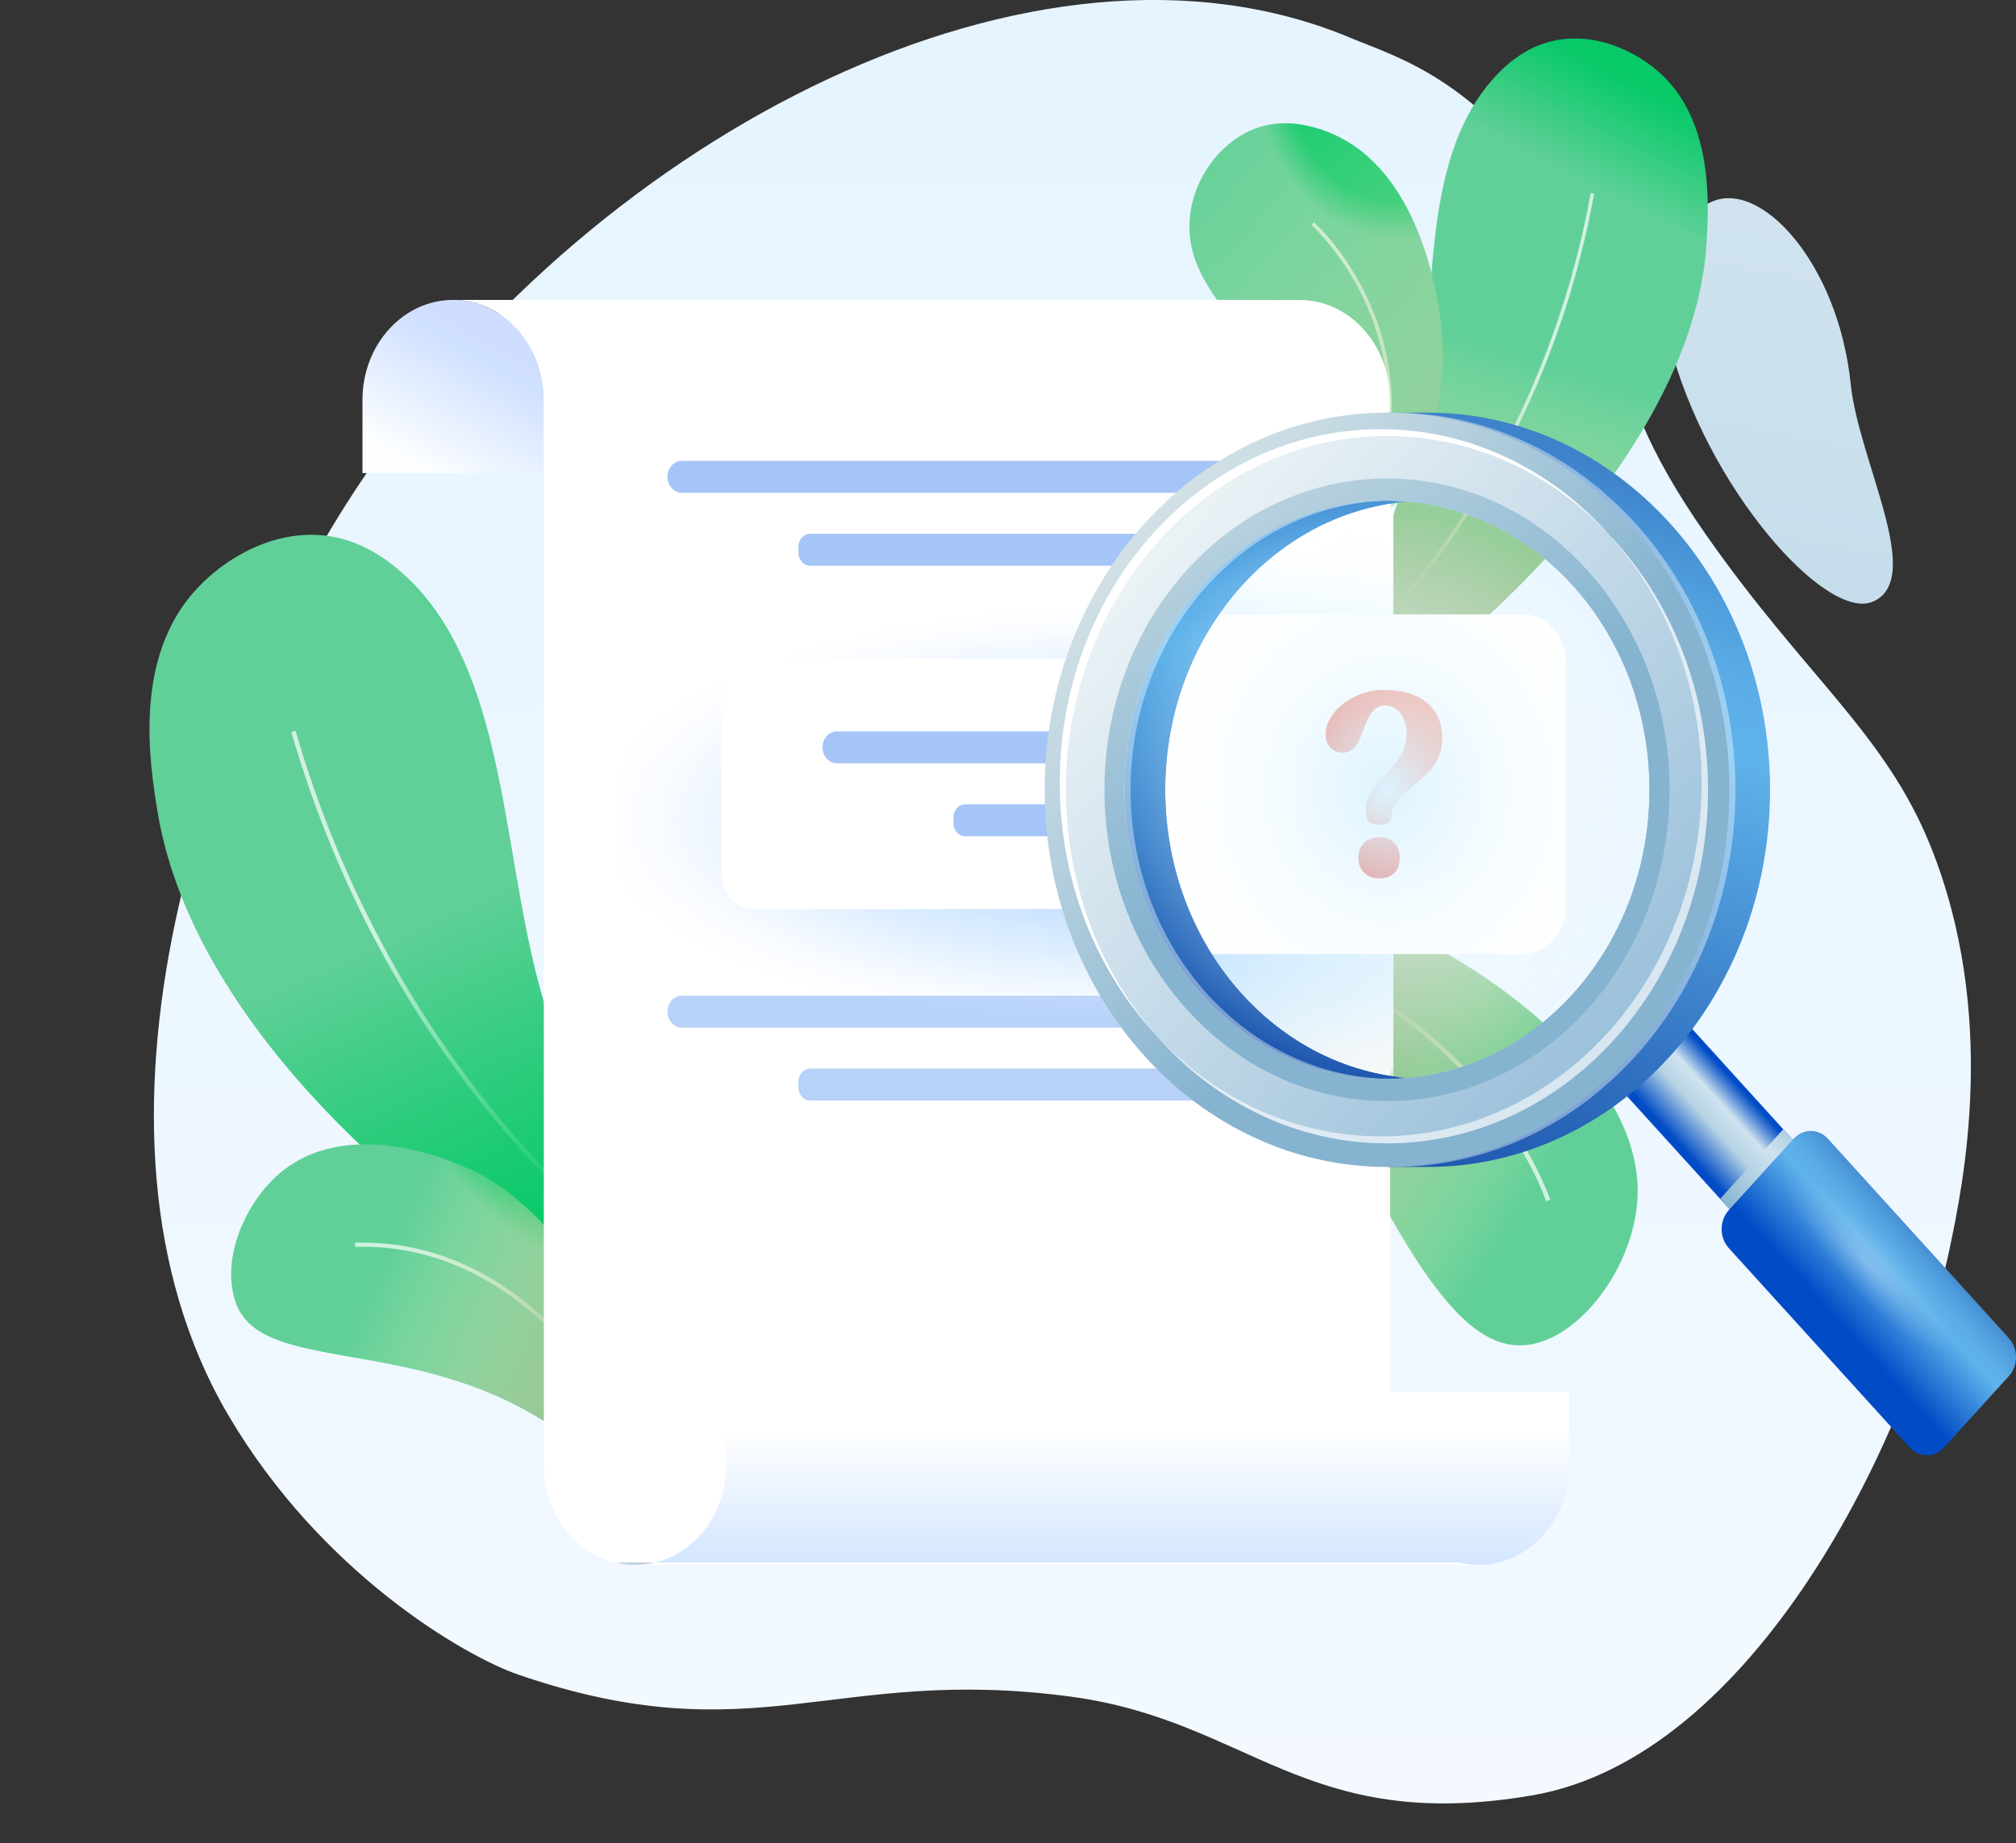 <svg width="152" height="139" viewBox="0 0 152 139" fill="none" xmlns="http://www.w3.org/2000/svg">
<rect x="0" y="0" width="152" height="139" fill="#333333" stroke="none"/>
<g clip-path="url(#clip0_3244_5733)">
<path d="M125.852 25.78C124.711 21.282 126 16.713 128.95 15.265C132.705 13.42 138.603 19.833 139.539 28.976C140.133 34.767 145.161 43.638 141.222 45.368C137.691 46.916 128.631 36.742 125.852 25.78Z" fill="url(#paint0_linear_3244_5733)"/>
<path d="M80.728 127.95C94.23 129.76 98.356 138.327 115.503 135.4C132.226 132.546 143.976 108.536 147.002 94.134C147.99 89.422 150.692 76.567 145.553 63.798C142.124 55.278 136.035 50.94 128.609 40.302C119.321 26.998 123.843 24.116 117.774 15.4C111.095 5.809 105.395 4.353 101.843 2.862C78.14 -7.096 45.222 10.139 27.706 35.593C15.767 52.941 4.481 85.08 17.22 106.733C24.243 118.672 35.08 124.92 39.105 126.301C56.974 132.421 62.856 125.555 80.728 127.95Z" fill="url(#paint1_linear_3244_5733)"/>
<path d="M93.991 67.895C96.752 64.167 123.98 76.311 123.47 90.203C123.276 95.497 119.05 101.133 114.959 101.447C109.355 101.876 104.716 92.262 96.429 75.082C93.668 69.356 93.593 68.434 93.991 67.895Z" fill="url(#paint2_radial_3244_5733)"/>
<path opacity="0.7" d="M116.726 90.535C116.726 90.535 113.603 80.865 102.276 74.326" stroke="white" stroke-width="0.33" stroke-miterlimit="10"/>
<path style="mix-blend-mode:multiply" d="M93.991 67.895C93.59 68.435 93.665 69.356 96.426 75.082C98.153 78.662 99.72 81.912 101.171 84.812C106.687 95.832 110.518 101.789 114.956 101.45C119.05 101.136 123.273 95.498 123.467 90.206C123.633 85.716 120.9 81.408 117.029 77.76C108.931 70.122 95.857 65.375 93.989 67.898L93.991 67.895Z" fill="url(#paint3_linear_3244_5733)"/>
<path d="M58.148 103.422C55.109 107.459 15.922 86.38 11.856 61.079C11.316 57.721 10.101 50.17 14.32 44.996C16.521 42.295 20.574 39.79 24.831 40.433C26.041 40.616 28.269 41.206 30.768 43.613C37.926 50.506 37.819 63.153 40.459 73.578C45.603 93.886 59.966 101.007 58.146 103.422H58.148Z" fill="url(#paint4_radial_3244_5733)"/>
<path opacity="0.7" d="M46.869 93.876C41.739 89.518 34.595 82.283 28.722 71.361C25.551 65.462 23.491 59.869 22.125 55.165" stroke="white" stroke-width="0.333" stroke-miterlimit="10"/>
<path style="mix-blend-mode:multiply" d="M11.855 61.079C15.921 86.378 55.109 107.461 58.148 103.422C59.656 101.419 50.031 96.178 43.769 82.856C42.479 80.117 41.333 77.04 40.459 73.578C37.962 63.723 37.921 51.882 31.872 44.793C31.526 44.381 31.155 43.992 30.765 43.613C28.266 41.206 26.038 40.616 24.829 40.433C20.571 39.787 16.521 42.295 14.318 44.996C10.099 50.17 11.313 57.718 11.853 61.079H11.855Z" fill="url(#paint5_linear_3244_5733)"/>
<path d="M95.417 56.31C98.148 59.209 127.488 38.69 128.675 18.257C128.832 15.543 129.187 9.446 125.431 5.761C123.469 3.838 120.061 2.247 116.74 3.173C115.797 3.436 114.079 4.119 112.293 6.271C107.179 12.428 108.279 22.431 107.026 30.946C104.584 47.532 93.781 54.573 95.417 56.307V56.31Z" fill="url(#paint6_linear_3244_5733)"/>
<path opacity="0.7" d="M103.582 47.65C107.295 43.698 112.37 37.272 116.143 28.049C118.182 23.069 119.362 18.438 120.066 14.579" stroke="white" stroke-width="0.267" stroke-miterlimit="10"/>
<path style="mix-blend-mode:multiply" d="M128.675 18.258C127.488 38.691 98.148 59.21 95.417 56.31C94.062 54.87 101.263 49.781 105.151 38.621C105.951 36.326 106.612 33.776 107.026 30.949C108.211 22.901 107.293 13.518 111.512 7.315C111.753 6.956 112.015 6.61 112.293 6.274C114.079 4.122 115.795 3.437 116.74 3.176C120.061 2.25 123.469 3.841 125.431 5.764C129.187 9.449 128.832 15.546 128.675 18.26V18.258Z" fill="url(#paint7_linear_3244_5733)"/>
<path d="M48.61 114.949C50.466 113.862 47.826 95.608 36.768 88.863C35.246 87.934 27.396 84.239 21.915 87.861C18.737 89.962 16.555 94.729 17.769 98.221C19.865 104.246 33.394 99.928 44.452 109.751C47.853 112.773 47.867 115.384 48.61 114.949Z" fill="url(#paint8_radial_3244_5733)"/>
<path opacity="0.7" d="M47.912 108.995C47.912 108.995 41.028 93.462 26.767 93.873" stroke="white" stroke-width="0.309" stroke-miterlimit="10"/>
<path style="mix-blend-mode:multiply" d="M48.61 114.949C50.466 113.862 47.826 95.608 36.768 88.863C35.246 87.934 27.396 84.239 21.915 87.861C18.737 89.962 16.555 94.729 17.769 98.221C19.865 104.246 33.394 99.928 44.452 109.751C47.853 112.773 47.867 115.384 48.61 114.949Z" fill="url(#paint9_linear_3244_5733)"/>
<path d="M98.552 45.995C102.338 40.97 109.591 35.758 108.707 25.062C108.616 23.955 107.687 14.18 101.447 10.593C100.768 10.202 97.686 8.54 94.622 9.7C92.004 10.689 89.793 13.588 89.686 16.861C89.476 23.237 97.408 26.275 99.96 36.255C100.72 39.235 99.26 44.057 98.552 45.995Z" fill="url(#paint10_radial_3244_5733)"/>
<path opacity="0.7" d="M98.552 45.995C98.552 45.995 105.245 38.176 104.798 29.789C104.363 21.611 98.969 16.861 98.969 16.861" stroke="white" stroke-width="0.279" stroke-miterlimit="10"/>
<path style="mix-blend-mode:multiply" d="M98.552 45.995C102.338 40.97 109.591 35.758 108.707 25.062C108.616 23.955 107.687 14.18 101.447 10.593C100.768 10.202 97.686 8.54 94.622 9.7C92.004 10.689 89.793 13.588 89.686 16.861C89.476 23.237 97.408 26.275 99.96 36.255C100.72 39.235 99.26 44.057 98.552 45.995Z" fill="url(#paint11_linear_3244_5733)"/>
<path d="M27.33 30.151V35.678H41.001V30.151C41.001 25.991 37.941 22.617 34.167 22.617C32.278 22.617 30.57 23.461 29.332 24.824C28.096 26.187 27.33 28.07 27.33 30.151Z" fill="url(#paint12_linear_3244_5733)"/>
<path d="M41.01 22.617H96.909H97.964C101.741 22.617 104.801 25.991 104.801 30.151V30.916C104.805 31.052 104.81 31.187 104.81 31.323V110.478C104.81 114.638 107.869 118.012 111.644 118.012H104.801H48.901H47.846C44.069 118.012 41.01 114.638 41.01 110.478V109.713C41.005 109.577 41.001 109.442 41.001 109.306V30.151C41.001 25.991 37.941 22.617 34.167 22.617H41.01Z" fill="url(#paint13_linear_3244_5733)"/>
<path d="M46.466 117.839C46.935 117.954 47.42 118.012 47.919 118.012C48.418 118.012 48.906 117.952 49.375 117.839H46.466Z" fill="#C1CDDF"/>
<path d="M49.375 117.839C50.678 117.53 51.844 116.807 52.753 115.805C53.99 114.442 54.756 112.56 54.756 110.479V104.951H118.321V110.479C118.321 112.56 117.556 114.442 116.319 115.805C115.082 117.168 113.373 118.012 111.484 118.012C110.983 118.012 110.498 117.952 110.029 117.839H49.375Z" fill="url(#paint14_linear_3244_5733)"/>
<g style="mix-blend-mode:multiply" opacity="0.8">
<path d="M51.416 37.162L96.039 37.162C96.643 37.162 97.133 36.622 97.133 35.957C97.133 35.292 96.643 34.752 96.039 34.752L51.416 34.752C50.812 34.752 50.323 35.292 50.323 35.957C50.323 36.622 50.812 37.162 51.416 37.162Z" fill="#8FB7F6"/>
</g>
<g style="mix-blend-mode:multiply" opacity="0.8">
<path d="M61.087 42.662L96.244 42.662C96.736 42.662 97.135 42.222 97.135 41.68V41.234C97.135 40.692 96.736 40.252 96.244 40.252L61.087 40.252C60.595 40.252 60.196 40.692 60.196 41.234V41.68C60.196 42.222 60.595 42.662 61.087 42.662Z" fill="#8FB7F6"/>
</g>
<g style="mix-blend-mode:multiply" opacity="0.8">
<path d="M51.416 77.499H96.039C96.643 77.499 97.133 76.96 97.133 76.294C97.133 75.629 96.643 75.09 96.039 75.09H51.416C50.812 75.09 50.323 75.629 50.323 76.294C50.323 76.96 50.812 77.499 51.416 77.499Z" fill="#A5C5F8"/>
</g>
<g style="mix-blend-mode:multiply" opacity="0.8">
<path d="M61.087 82.999H96.244C96.736 82.999 97.135 82.559 97.135 82.017V81.571C97.135 81.029 96.736 80.59 96.244 80.59H61.087C60.595 80.59 60.196 81.029 60.196 81.571V82.017C60.196 82.559 60.595 82.999 61.087 82.999Z" fill="#A5C5F8"/>
</g>
<path style="mix-blend-mode:multiply" d="M46.922 49.316V73.927C46.922 76.143 48.5 77.938 50.448 77.938H104.81V45.305H50.448C48.5 45.305 46.922 47.1 46.922 49.316Z" fill="url(#paint15_radial_3244_5733)"/>
<path d="M56.818 68.557L111.99 68.557C113.326 68.557 114.41 67.364 114.41 65.891V52.329C114.41 50.856 113.326 49.663 111.99 49.663L56.818 49.663C55.481 49.663 54.398 50.856 54.398 52.329V65.891C54.398 67.364 55.481 68.557 56.818 68.557Z" fill="white"/>
<g style="mix-blend-mode:multiply" opacity="0.8">
<path d="M63.107 57.565L90.369 57.565C90.973 57.565 91.463 57.026 91.463 56.36C91.463 55.695 90.973 55.156 90.369 55.156L63.107 55.156C62.503 55.156 62.014 55.695 62.014 56.36C62.014 57.026 62.503 57.565 63.107 57.565Z" fill="#8FB7F6"/>
</g>
<g style="mix-blend-mode:multiply" opacity="0.8">
<path d="M72.775 63.065H90.572C91.064 63.065 91.463 62.626 91.463 62.084V61.637C91.463 61.095 91.064 60.656 90.572 60.656H72.775C72.284 60.656 71.885 61.095 71.885 61.637V62.084C71.885 62.626 72.284 63.065 72.775 63.065Z" fill="#8FB7F6"/>
</g>
<path d="M105.548 56.315C105.548 55.256 104.951 54.728 104.379 54.728C102.964 54.728 103.34 57.359 102.017 57.359C101.472 57.359 101.044 56.988 101.044 56.345C101.044 55.158 102.484 53.872 104.302 53.872C106.12 53.872 107.534 54.688 107.534 56.561C107.534 59.006 104.691 59.234 104.691 60.994C104.691 61.466 103.47 61.509 103.329 60.994C102.914 58.893 105.548 58.434 105.548 56.317V56.315ZM102.876 63.221C102.876 62.435 103.409 62.063 104.031 62.063C104.652 62.063 105.172 62.435 105.172 63.221C105.172 64.006 104.639 64.35 104.031 64.35C103.422 64.35 102.876 63.979 102.876 63.221Z" fill="url(#paint16_linear_3244_5733)"/>
<mask id="mask0_3244_5733" style="mask-type:luminance" maskUnits="userSpaceOnUse" x="84" y="37" width="41" height="45">
<path d="M104.577 81.367C93.649 81.367 84.788 71.605 84.788 59.561C84.788 47.517 93.649 37.754 104.577 37.754C115.505 37.754 124.367 47.517 124.367 59.561C124.367 71.605 115.508 81.367 104.577 81.367Z" fill="white"/>
</mask>
<g mask="url(#mask0_3244_5733)">
<path d="M18.548 9.662H94.337H95.768C100.889 9.662 105.037 14.236 105.037 19.876V20.915C105.044 21.099 105.051 21.282 105.051 21.468V128.788C105.051 134.429 109.2 139.003 114.316 139.003H105.037H29.248H27.817C22.696 139.003 18.548 134.429 18.548 128.788V127.749C18.541 127.566 18.534 127.383 18.534 127.197V19.876C18.534 14.236 14.386 9.662 9.269 9.662H18.548Z" fill="url(#paint17_linear_3244_5733)"/>
<path style="mix-blend-mode:multiply" opacity="0.8" d="M32.658 84.071L93.157 84.071C93.976 84.071 94.64 83.34 94.64 82.438C94.64 81.537 93.976 80.806 93.157 80.806L32.658 80.806C31.839 80.806 31.175 81.537 31.175 82.438C31.175 83.34 31.839 84.071 32.658 84.071Z" fill="url(#paint18_linear_3244_5733)"/>
<path style="mix-blend-mode:multiply" d="M26.562 45.86V79.226C26.562 82.231 28.701 84.666 31.342 84.666H105.044V40.42H31.342C28.699 40.42 26.562 42.852 26.562 45.86Z" fill="url(#paint19_radial_3244_5733)"/>
<path d="M39.978 71.949L114.785 71.949C116.596 71.949 118.063 70.332 118.063 68.337V49.944C118.063 47.949 116.596 46.332 114.785 46.332L39.978 46.332C38.167 46.332 36.7 47.949 36.7 49.944V68.337C36.7 70.332 38.167 71.949 39.978 71.949Z" fill="white"/>
<path style="mix-blend-mode:multiply" opacity="0.8" d="M48.509 57.043L85.469 57.043C86.288 57.043 86.952 56.312 86.952 55.41C86.952 54.509 86.288 53.778 85.469 53.778L48.509 53.778C47.69 53.778 47.026 54.509 47.026 55.41C47.026 56.312 47.69 57.043 48.509 57.043Z" fill="url(#paint20_linear_3244_5733)"/>
<path style="mix-blend-mode:multiply" opacity="0.8" d="M61.617 64.503H85.742C86.41 64.503 86.952 63.907 86.952 63.171V62.571C86.952 61.835 86.41 61.238 85.742 61.238H61.617C60.949 61.238 60.408 61.835 60.408 62.571V63.171C60.408 63.907 60.949 64.503 61.617 64.503Z" fill="url(#paint21_linear_3244_5733)"/>
<path d="M106.049 55.351C106.049 53.915 105.24 53.2 104.466 53.2C102.547 53.2 103.058 56.767 101.263 56.767C100.525 56.767 99.944 56.262 99.944 55.391C99.944 53.782 101.896 52.038 104.361 52.038C106.826 52.038 108.742 53.142 108.742 55.682C108.742 58.998 104.887 59.307 104.887 61.692C104.887 62.332 103.233 62.39 103.04 61.692C102.477 58.843 106.049 58.22 106.049 55.351ZM102.424 64.714C102.424 63.647 103.147 63.143 103.989 63.143C104.832 63.143 105.539 63.647 105.539 64.714C105.539 65.781 104.816 66.246 103.989 66.246C103.163 66.246 102.424 65.741 102.424 64.714Z" fill="url(#paint22_linear_3244_5733)"/>
</g>
<path d="M139.787 91.042L135.028 96.288L122.768 82.778C122.107 82.052 122.107 80.873 122.768 80.147L125.139 77.531C125.797 76.806 126.868 76.806 127.526 77.531L134.108 84.784L139.787 91.042Z" fill="url(#paint23_linear_3244_5733)"/>
<path style="mix-blend-mode:multiply" d="M134.447 85.166L129.689 90.412L135.369 96.669L140.128 91.423L134.447 85.166Z" fill="url(#paint24_linear_3244_5733)"/>
<path d="M135.227 85.882L130.344 91.262C129.627 92.052 129.627 93.334 130.344 94.124L143.985 109.154C144.702 109.945 145.864 109.945 146.581 109.154L151.464 103.774C152.181 102.984 152.181 101.703 151.464 100.913L137.823 85.882C137.106 85.092 135.944 85.092 135.227 85.882Z" fill="url(#paint25_linear_3244_5733)"/>
<path d="M107.644 31.117H104.575V31.318C91.765 32.99 81.828 44.996 81.828 59.561C81.828 74.125 91.763 86.132 104.575 87.803V88.004H107.644C121.9 88.004 133.456 75.27 133.456 59.561C133.456 43.852 121.9 31.117 107.644 31.117ZM107.644 81.367C96.716 81.367 87.854 71.605 87.854 59.561C87.854 47.517 96.716 37.754 107.644 37.754C118.574 37.754 127.433 47.517 127.433 59.561C127.433 71.605 118.574 81.367 107.644 81.367Z" fill="url(#paint26_linear_3244_5733)"/>
<path d="M87.854 59.561C87.854 48.327 95.565 39.075 105.473 37.885C104.76 37.797 104.035 37.752 103.299 37.752C92.371 37.752 83.51 47.517 83.51 59.561C83.51 71.605 92.371 81.367 103.299 81.367C104.035 81.367 104.76 81.322 105.473 81.234C95.565 80.044 87.854 70.794 87.854 59.561Z" fill="url(#paint27_linear_3244_5733)"/>
<g style="mix-blend-mode:screen" opacity="0.4">
<path d="M105.033 31.117C90.777 31.117 79.22 43.852 79.22 59.561C79.22 75.27 90.777 88.004 105.033 88.004C119.289 88.004 130.846 75.27 130.846 59.561C130.846 43.852 119.289 31.117 105.033 31.117ZM105.033 81.367C94.105 81.367 85.243 71.605 85.243 59.561C85.243 47.517 94.105 37.754 105.033 37.754C115.961 37.754 124.822 47.517 124.822 59.561C124.822 71.605 115.963 81.367 105.033 81.367Z" fill="white"/>
</g>
<path d="M104.577 31.117C90.321 31.117 78.764 43.852 78.764 59.561C78.764 75.27 90.321 88.004 104.577 88.004C118.833 88.004 130.39 75.27 130.39 59.561C130.39 43.852 118.833 31.117 104.577 31.117ZM104.577 81.367C93.649 81.367 84.788 71.605 84.788 59.561C84.788 47.517 93.649 37.754 104.577 37.754C115.505 37.754 124.367 47.517 124.367 59.561C124.367 71.605 115.507 81.367 104.577 81.367Z" fill="url(#paint28_linear_3244_5733)"/>
<path d="M104.577 32.894C91.214 32.894 80.379 44.833 80.379 59.561C80.379 74.288 91.214 86.227 104.577 86.227C117.94 86.227 128.777 74.288 128.777 59.561C128.777 44.833 117.943 32.894 104.577 32.894ZM104.577 81.367C93.649 81.367 84.788 71.605 84.788 59.561C84.788 47.517 93.649 37.754 104.577 37.754C115.505 37.754 124.367 47.517 124.367 59.561C124.367 71.605 115.507 81.367 104.577 81.367Z" fill="url(#paint29_linear_3244_5733)"/>
<path opacity="0.6" d="M121.396 40.387C125.665 45.194 128.297 51.774 128.297 59.031C128.297 73.756 117.464 85.697 104.099 85.697C97.511 85.697 91.542 82.798 87.18 78.091C91.579 83.107 97.748 86.225 104.577 86.225C117.943 86.225 128.777 74.286 128.777 59.561C128.777 52.035 125.948 45.235 121.396 40.387Z" fill="white"/>
<path d="M104.099 32.367C90.733 32.367 79.901 44.306 79.901 59.031C79.901 66.499 82.687 73.251 87.18 78.091C82.97 73.292 80.379 66.76 80.379 59.561C80.379 44.833 91.214 32.894 104.577 32.894C111.113 32.894 117.041 35.748 121.396 40.387C117.006 35.44 110.878 32.367 104.099 32.367Z" fill="white"/>
<path d="M104.577 36.085C92.811 36.085 83.273 46.595 83.273 59.561C83.273 72.526 92.811 83.037 104.577 83.037C116.344 83.037 125.882 72.526 125.882 59.561C125.882 46.595 116.344 36.085 104.577 36.085ZM104.577 81.367C93.649 81.367 84.788 71.605 84.788 59.561C84.788 47.517 93.649 37.754 104.577 37.754C115.505 37.754 124.367 47.517 124.367 59.561C124.367 71.605 115.507 81.367 104.577 81.367Z" fill="url(#paint30_linear_3244_5733)"/>
<path style="mix-blend-mode:overlay" d="M104.577 81.367C93.649 81.367 84.788 71.605 84.788 59.561C84.788 47.517 93.649 37.754 104.577 37.754C115.505 37.754 124.367 47.517 124.367 59.561C124.367 71.605 115.507 81.367 104.577 81.367Z" fill="url(#paint31_radial_3244_5733)"/>
<path opacity="0.3" d="M147.232 101.733C148.119 100.755 146.037 96.876 142.582 93.069C139.126 89.261 135.606 86.967 134.719 87.945C133.832 88.922 135.914 92.801 139.37 96.608C142.825 100.416 146.345 102.71 147.232 101.733Z" fill="url(#paint32_radial_3244_5733)"/>
</g>
<defs>
<linearGradient id="paint0_linear_3244_5733" x1="115.599" y1="150.53" x2="156.385" y2="-64.436" gradientUnits="userSpaceOnUse">
<stop stop-color="#99C4DE"/>
<stop offset="0.65" stop-color="#D3E5EF"/>
<stop offset="1" stop-color="#EEF5F8"/>
</linearGradient>
<linearGradient id="paint1_linear_3244_5733" x1="80.1" y1="-0.003" x2="80.1" y2="136.004" gradientUnits="userSpaceOnUse">
<stop stop-color="#E5F4FF"/>
<stop offset="1" stop-color="#F3F9FF"/>
</linearGradient>
<radialGradient id="paint2_radial_3244_5733" cx="0" cy="0" r="1" gradientUnits="userSpaceOnUse" gradientTransform="translate(121.95 60.144) rotate(120.623) scale(18.369 19.124)">
<stop stop-color="#07C968"/>
<stop offset="0.27" stop-color="#07C968"/>
<stop offset="0.77" stop-color="#07C968"/>
<stop offset="0.93" stop-color="#61D098"/>
</radialGradient>
<linearGradient id="paint3_linear_3244_5733" x1="100.098" y1="78.26" x2="117.569" y2="89.115" gradientUnits="userSpaceOnUse">
<stop stop-color="#9BC091"/>
<stop offset="0.1" stop-color="#9EC293" stop-opacity="0.94"/>
<stop offset="0.29" stop-color="#A8CA99" stop-opacity="0.76"/>
<stop offset="0.54" stop-color="#B8D6A3" stop-opacity="0.49"/>
<stop offset="0.85" stop-color="#CDE6B2" stop-opacity="0.11"/>
<stop offset="0.93" stop-color="#D4EBB6" stop-opacity="0"/>
</linearGradient>
<radialGradient id="paint4_radial_3244_5733" cx="0" cy="0" r="1" gradientUnits="userSpaceOnUse" gradientTransform="translate(55.883 27.205) rotate(116.818) scale(32.887 31.449)">
<stop stop-color="#07C968"/>
<stop offset="0.27" stop-color="#07C968"/>
<stop offset="0.77" stop-color="#07C968"/>
<stop offset="0.93" stop-color="#61D098"/>
</radialGradient>
<linearGradient id="paint5_linear_3244_5733" x1="39.391" y1="94.694" x2="28.047" y2="68.896" gradientUnits="userSpaceOnUse">
<stop stop-color="#07C968"/>
<stop offset="0.1" stop-color="#07C968" stop-opacity="0.94"/>
<stop offset="0.29" stop-color="#07C968" stop-opacity="0.76"/>
<stop offset="0.54" stop-color="#07C968" stop-opacity="0.49"/>
<stop offset="0.85" stop-color="#07C968" stop-opacity="0.11"/>
<stop offset="0.93" stop-color="#07C968" stop-opacity="0"/>
</linearGradient>
<linearGradient id="paint6_linear_3244_5733" x1="137.609" y1="-32.957" x2="113.092" y2="14.869" gradientUnits="userSpaceOnUse">
<stop stop-color="#07C968"/>
<stop offset="0.27" stop-color="#07C968"/>
<stop offset="0.533" stop-color="#07C968"/>
<stop offset="0.77" stop-color="#07C968"/>
<stop offset="0.93" stop-color="#61D098"/>
</linearGradient>
<linearGradient id="paint7_linear_3244_5733" x1="109.556" y1="47.48" x2="116.109" y2="25.834" gradientUnits="userSpaceOnUse">
<stop stop-color="#9BC091"/>
<stop offset="0.1" stop-color="#9EC293" stop-opacity="0.94"/>
<stop offset="0.29" stop-color="#A8CA99" stop-opacity="0.76"/>
<stop offset="0.54" stop-color="#B8D6A3" stop-opacity="0.49"/>
<stop offset="0.85" stop-color="#CDE6B2" stop-opacity="0.11"/>
<stop offset="0.93" stop-color="#D4EBB6" stop-opacity="0"/>
</linearGradient>
<radialGradient id="paint8_radial_3244_5733" cx="0" cy="0" r="1" gradientUnits="userSpaceOnUse" gradientTransform="translate(47.521 80.378) rotate(127.076) scale(16.601 18.965)">
<stop stop-color="#07C968"/>
<stop offset="0.27" stop-color="#07C968"/>
<stop offset="0.77" stop-color="#07C968"/>
<stop offset="0.93" stop-color="#61D098"/>
</radialGradient>
<linearGradient id="paint9_linear_3244_5733" x1="46.397" y1="104.718" x2="27.245" y2="95.875" gradientUnits="userSpaceOnUse">
<stop stop-color="#9BC091"/>
<stop offset="0.1" stop-color="#9EC293" stop-opacity="0.94"/>
<stop offset="0.29" stop-color="#A8CA99" stop-opacity="0.76"/>
<stop offset="0.54" stop-color="#B8D6A3" stop-opacity="0.49"/>
<stop offset="0.85" stop-color="#CDE6B2" stop-opacity="0.11"/>
<stop offset="0.93" stop-color="#D4EBB6" stop-opacity="0"/>
</linearGradient>
<radialGradient id="paint10_radial_3244_5733" cx="0" cy="0" r="1" gradientUnits="userSpaceOnUse" gradientTransform="translate(107.798 1.719) rotate(109.58) scale(17.979 13.483)">
<stop stop-color="#07C968"/>
<stop offset="0.27" stop-color="#07C968"/>
<stop offset="0.77" stop-color="#07C968"/>
<stop offset="0.93" stop-color="#61D098"/>
</radialGradient>
<linearGradient id="paint11_linear_3244_5733" x1="123.686" y1="53.096" x2="80.358" y2="15.27" gradientUnits="userSpaceOnUse">
<stop stop-color="#9BC091"/>
<stop offset="0.1" stop-color="#9EC293" stop-opacity="0.94"/>
<stop offset="0.29" stop-color="#A8CA99" stop-opacity="0.76"/>
<stop offset="0.54" stop-color="#B8D6A3" stop-opacity="0.49"/>
<stop offset="0.85" stop-color="#CDE6B2" stop-opacity="0.11"/>
<stop offset="0.93" stop-color="#D4EBB6" stop-opacity="0"/>
</linearGradient>
<linearGradient id="paint12_linear_3244_5733" x1="37.864" y1="24.123" x2="31.688" y2="34.944" gradientUnits="userSpaceOnUse">
<stop offset="0.12" stop-color="#CFDDFF"/>
<stop offset="0.28" stop-color="#D0E1FF"/>
<stop offset="1" stop-color="#FBFDFF"/>
</linearGradient>
<linearGradient id="paint13_linear_3244_5733" x1="46.956" y1="120.241" x2="89.388" y2="53.002" gradientUnits="userSpaceOnUse">
<stop stop-color="white"/>
<stop offset="0.83" stop-color="white"/>
<stop offset="1" stop-color="white"/>
</linearGradient>
<linearGradient id="paint14_linear_3244_5733" x1="83.847" y1="122.016" x2="83.847" y2="107.765" gradientUnits="userSpaceOnUse">
<stop stop-color="#C2DCFF"/>
<stop offset="1" stop-color="white"/>
</linearGradient>
<radialGradient id="paint15_radial_3244_5733" cx="0" cy="0" r="1" gradientUnits="userSpaceOnUse" gradientTransform="translate(85.261 61.716) rotate(180) scale(40.482 16.096)">
<stop stop-color="#C6DAFF"/>
<stop offset="0.41" stop-color="#C6E0FF" stop-opacity="0.99"/>
<stop offset="0.71" stop-color="#C8E3FF" stop-opacity="0.46"/>
<stop offset="0.91" stop-color="#DAE9FF" stop-opacity="0.13"/>
<stop offset="1" stop-color="#CEE3FF" stop-opacity="0"/>
</radialGradient>
<linearGradient id="paint16_linear_3244_5733" x1="99.233" y1="64.021" x2="110.54" y2="53.583" gradientUnits="userSpaceOnUse">
<stop stop-color="#CC1E13"/>
<stop offset="0.15" stop-color="#D02518"/>
<stop offset="0.36" stop-color="#DC3928"/>
<stop offset="0.61" stop-color="#EF5A41"/>
<stop offset="0.64" stop-color="#F25F45"/>
<stop offset="1" stop-color="#F89574"/>
</linearGradient>
<linearGradient id="paint17_linear_3244_5733" x1="26.61" y1="142.02" x2="84.141" y2="50.859" gradientUnits="userSpaceOnUse">
<stop stop-color="#BAD7FF"/>
<stop offset="0.83" stop-color="#FAF7F6"/>
<stop offset="1" stop-color="white"/>
</linearGradient>
<linearGradient id="paint18_linear_3244_5733" x1="108.53" y1="-5.005" x2="37.127" y2="107.756" gradientUnits="userSpaceOnUse">
<stop stop-color="#B6E5FF"/>
<stop offset="1" stop-color="#D3D7D0"/>
</linearGradient>
<radialGradient id="paint19_radial_3244_5733" cx="0" cy="0" r="1" gradientUnits="userSpaceOnUse" gradientTransform="translate(79.412 62.614) rotate(-180) scale(54.885 21.822)">
<stop stop-color="#97BAFF"/>
<stop offset="0.41" stop-color="#BFDFFF" stop-opacity="0.99"/>
<stop offset="0.71" stop-color="#B9E5FF" stop-opacity="0.46"/>
<stop offset="0.91" stop-color="#C5EEFF" stop-opacity="0.13"/>
<stop offset="1" stop-color="#BCE7FF" stop-opacity="0"/>
</radialGradient>
<linearGradient id="paint20_linear_3244_5733" x1="85.726" y1="19.497" x2="39.621" y2="92.31" gradientUnits="userSpaceOnUse">
<stop stop-color="#B5E1FF"/>
<stop offset="1" stop-color="#D3D7D0"/>
</linearGradient>
<linearGradient id="paint21_linear_3244_5733" x1="93.679" y1="24.536" x2="47.573" y2="97.349" gradientUnits="userSpaceOnUse">
<stop stop-color="#B8E6FF"/>
<stop offset="1" stop-color="#D3D7D0"/>
</linearGradient>
<linearGradient id="paint22_linear_3244_5733" x1="97.488" y1="65.796" x2="112.816" y2="51.647" gradientUnits="userSpaceOnUse">
<stop stop-color="#CC1E13"/>
<stop offset="0.15" stop-color="#D02518"/>
<stop offset="0.36" stop-color="#DC3928"/>
<stop offset="0.61" stop-color="#EF5A41"/>
<stop offset="0.64" stop-color="#F25F45"/>
<stop offset="1" stop-color="#F89574"/>
</linearGradient>
<linearGradient id="paint23_linear_3244_5733" x1="132.85" y1="83.862" x2="128.221" y2="88.064" gradientUnits="userSpaceOnUse">
<stop stop-color="#014CC6"/>
<stop offset="0.3" stop-color="#CFE3EF"/>
<stop offset="0.56" stop-color="#B6D3E4"/>
<stop offset="1" stop-color="#014CC6"/>
</linearGradient>
<linearGradient id="paint24_linear_3244_5733" x1="137.607" y1="87.939" x2="131.892" y2="93.126" gradientUnits="userSpaceOnUse">
<stop stop-color="#AACBDF"/>
<stop offset="0.3" stop-color="#CFE3EF"/>
<stop offset="0.56" stop-color="#B6D3E4"/>
<stop offset="1" stop-color="#85B3D0"/>
</linearGradient>
<linearGradient id="paint25_linear_3244_5733" x1="145.136" y1="92.854" x2="136.154" y2="101.003" gradientUnits="userSpaceOnUse">
<stop stop-color="#3D82CB"/>
<stop offset="0.01" stop-color="#3E84CC"/>
<stop offset="0.13" stop-color="#509EDD"/>
<stop offset="0.23" stop-color="#5BADE7"/>
<stop offset="0.32" stop-color="#5FB3EB"/>
<stop offset="0.77" stop-color="#014CC6"/>
<stop offset="1" stop-color="#014CC6"/>
</linearGradient>
<linearGradient id="paint26_linear_3244_5733" x1="115.027" y1="33.078" x2="97.729" y2="84.186" gradientUnits="userSpaceOnUse">
<stop stop-color="#3D82CB"/>
<stop offset="0.01" stop-color="#3E84CC"/>
<stop offset="0.13" stop-color="#509EDD"/>
<stop offset="0.23" stop-color="#5BADE7"/>
<stop offset="0.32" stop-color="#5FB3EB"/>
<stop offset="0.77" stop-color="#3273C1"/>
<stop offset="1" stop-color="#2059B1"/>
</linearGradient>
<linearGradient id="paint27_linear_3244_5733" x1="94.49" y1="34.026" x2="94.49" y2="79.002" gradientUnits="userSpaceOnUse">
<stop stop-color="#3D82CB"/>
<stop offset="0.01" stop-color="#3E84CC"/>
<stop offset="0.13" stop-color="#509EDD"/>
<stop offset="0.23" stop-color="#5BADE7"/>
<stop offset="0.32" stop-color="#5FB3EB"/>
<stop offset="0.77" stop-color="#3273C1"/>
<stop offset="1" stop-color="#2059B1"/>
</linearGradient>
<linearGradient id="paint28_linear_3244_5733" x1="77.149" y1="29.337" x2="127.821" y2="75.322" gradientUnits="userSpaceOnUse">
<stop stop-color="#F2F4EF"/>
<stop offset="0.68" stop-color="#85B3D0"/>
</linearGradient>
<linearGradient id="paint29_linear_3244_5733" x1="84.439" y1="37.37" x2="155.061" y2="101.458" gradientUnits="userSpaceOnUse">
<stop stop-color="#F2F7F8"/>
<stop offset="0.7" stop-color="#89B5D4"/>
</linearGradient>
<linearGradient id="paint30_linear_3244_5733" x1="81.963" y1="13.789" x2="120.676" y2="78.322" gradientUnits="userSpaceOnUse">
<stop stop-color="#F2F4EF"/>
<stop offset="0.68" stop-color="#85B3D0"/>
</linearGradient>
<radialGradient id="paint31_radial_3244_5733" cx="0" cy="0" r="1" gradientUnits="userSpaceOnUse" gradientTransform="translate(104.577 59.561) scale(19.79 21.806)">
<stop stop-color="#DCF3FF"/>
<stop offset="0.98" stop-color="white" stop-opacity="0"/>
</radialGradient>
<radialGradient id="paint32_radial_3244_5733" cx="0" cy="0" r="1" gradientUnits="userSpaceOnUse" gradientTransform="translate(140.941 95.339) rotate(47.776) scale(9.318 2.318)">
<stop stop-color="white"/>
<stop offset="0.1" stop-color="white" stop-opacity="0.88"/>
<stop offset="0.35" stop-color="white" stop-opacity="0.57"/>
<stop offset="0.57" stop-color="white" stop-opacity="0.32"/>
<stop offset="0.76" stop-color="white" stop-opacity="0.15"/>
<stop offset="0.9" stop-color="white" stop-opacity="0.04"/>
<stop offset="0.98" stop-color="white" stop-opacity="0"/>
</radialGradient>
<clipPath id="clip0_3244_5733">
<rect width="152" height="139" fill="white"/>
</clipPath>
</defs>
</svg>
